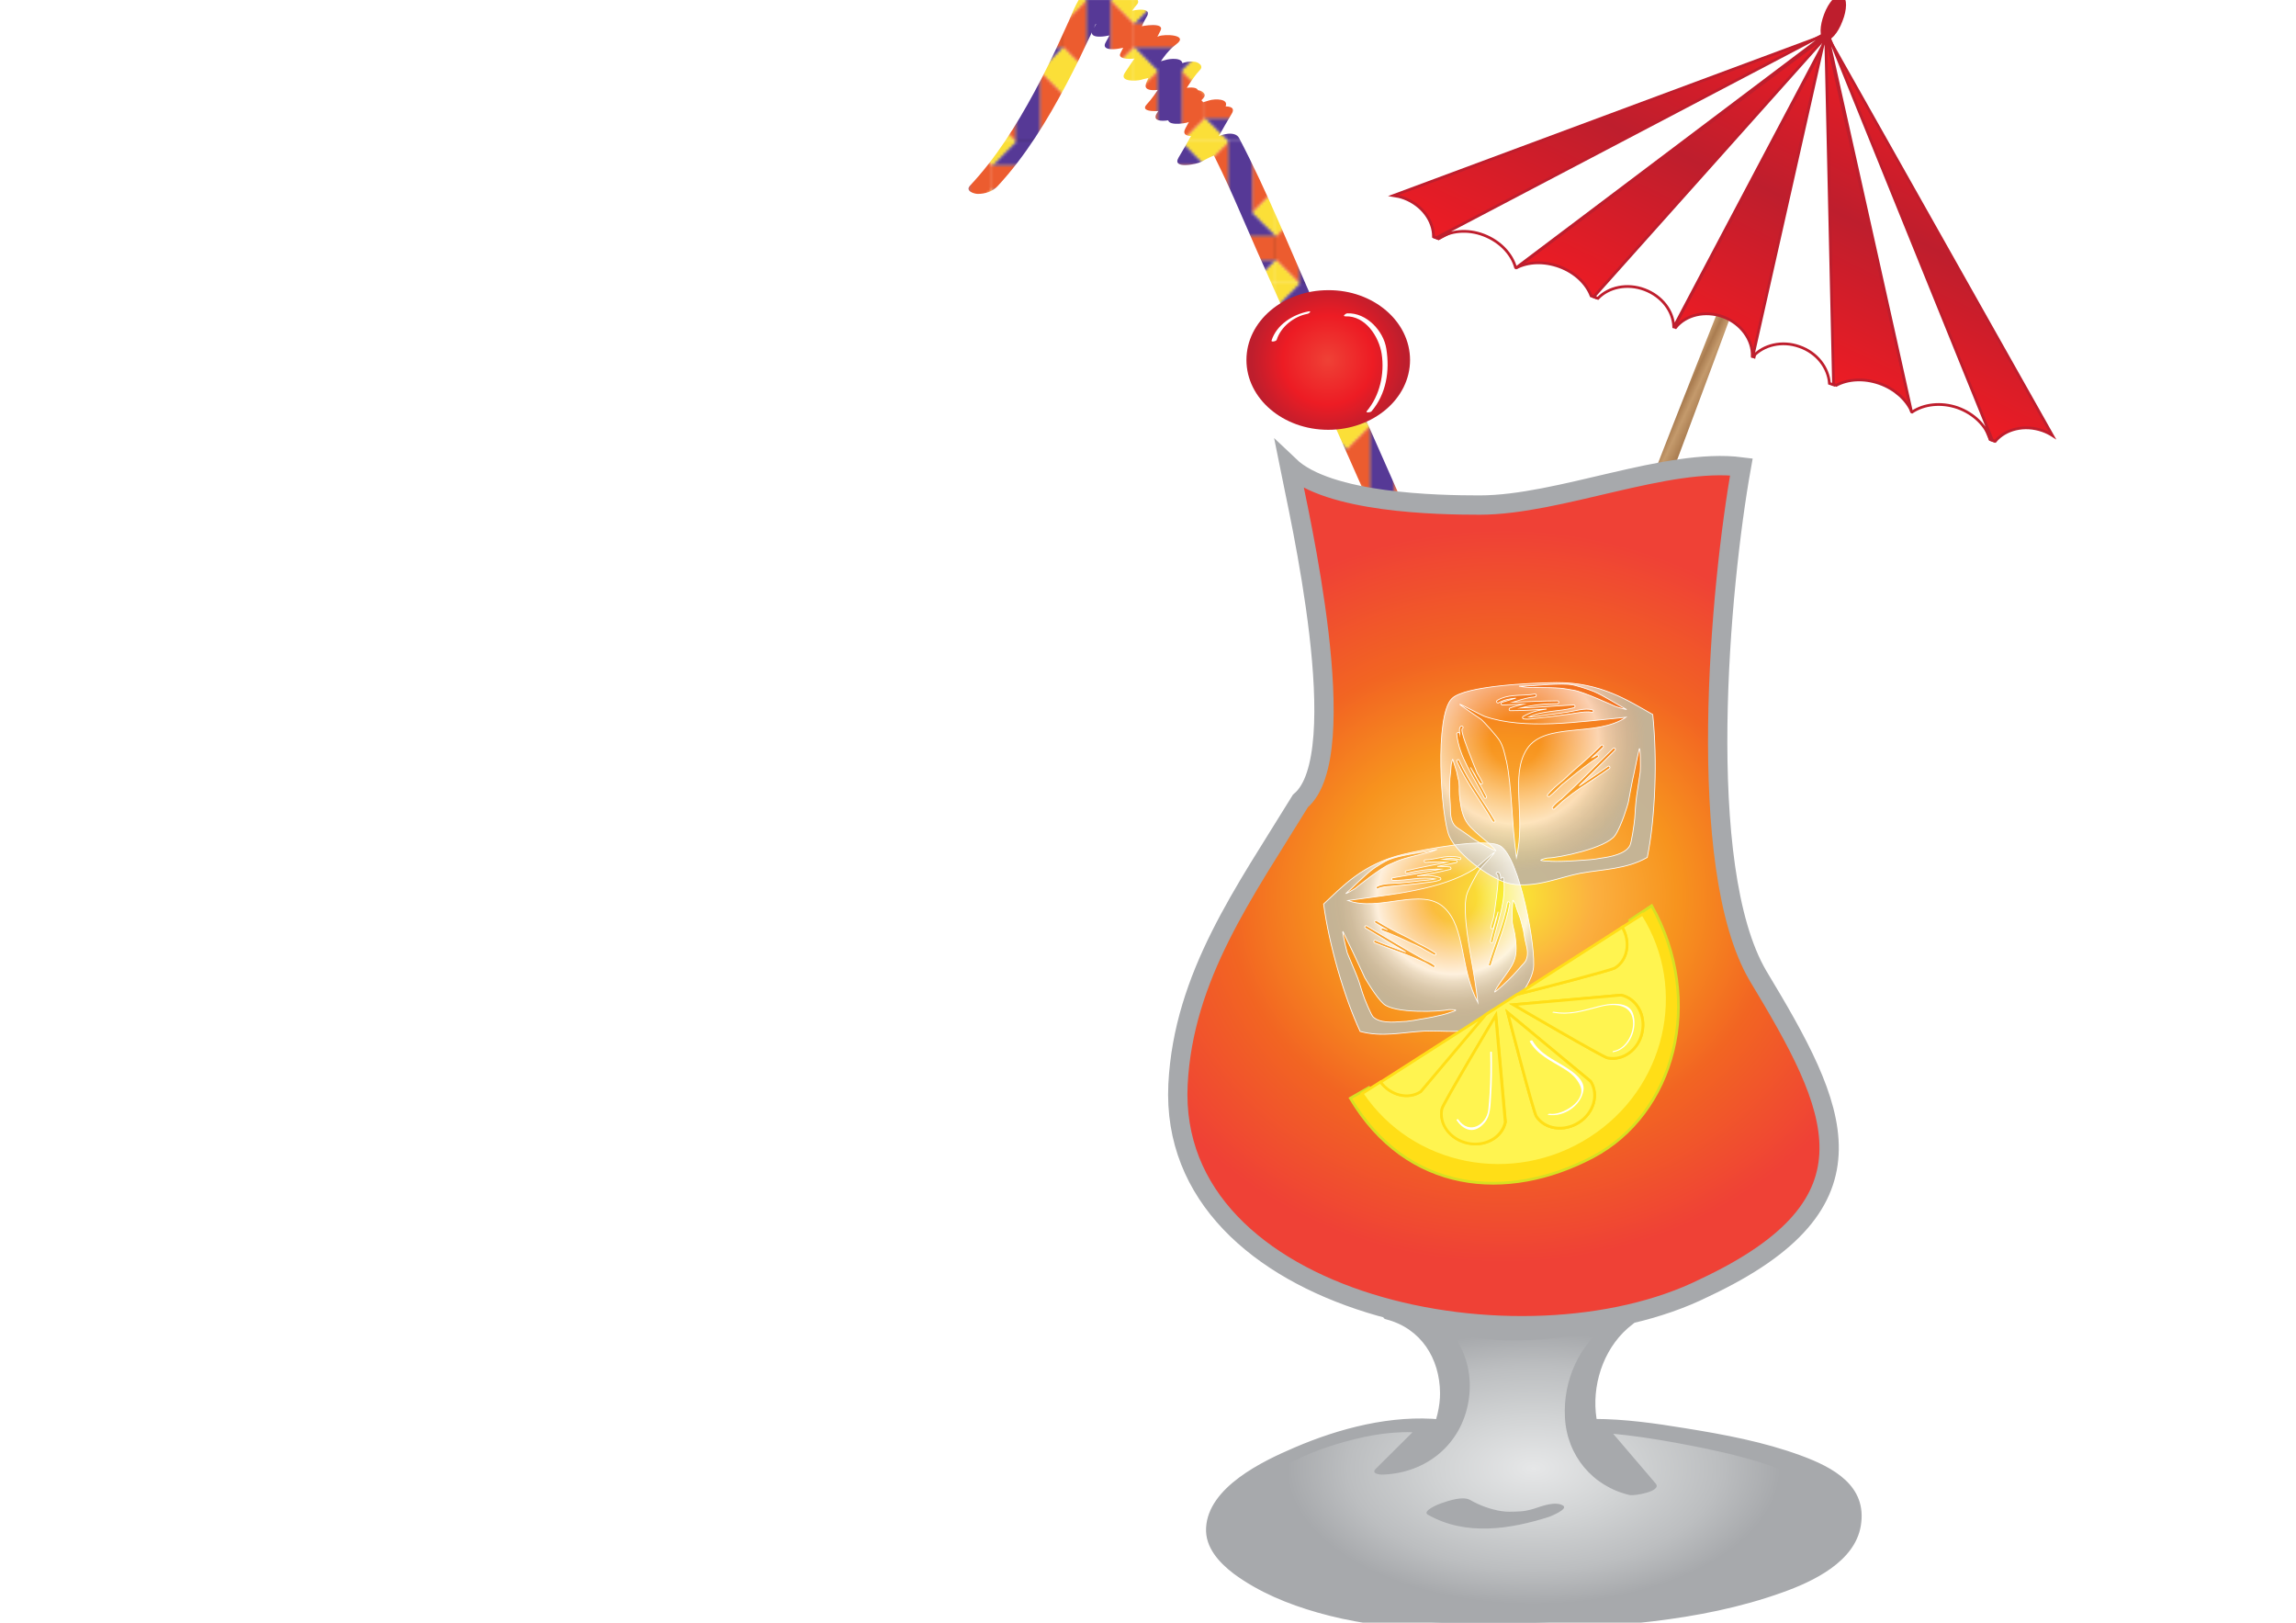 <?xml version="1.0" encoding="utf-8"?>
<!-- Generator: Adobe Illustrator 15.0.0, SVG Export Plug-In  -->
<!DOCTYPE svg PUBLIC "-//W3C//DTD SVG 1.1//EN" "http://www.w3.org/Graphics/SVG/1.1/DTD/svg11.dtd">
<svg version="1.1"
	 xmlns="http://www.w3.org/2000/svg" xmlns:xlink="http://www.w3.org/1999/xlink" xmlns:a="http://ns.adobe.com/AdobeSVGViewerExtensions/3.0/"
	 x="0px" y="0px" width="842px" height="595px" viewBox="-355.2 8.5 842 595" enable-background="new -355.2 8.5 842 595"
	 xml:space="preserve">
<defs>
	
		<pattern  x="-355.2" y="8.5" width="51.9" height="51.9" patternUnits="userSpaceOnUse" id="Octagons_Color" viewBox="0 -51.9 51.9 51.9" overflow="visible">
		<g>
			<polygon fill="none" points="0,0 0,-51.9 51.9,-51.9 51.9,0 			"/>
			<polygon fill="none" points="17.3,-25.9 25.9,-17.3 34.6,-25.9 25.9,-34.6 			"/>
			<polygon points="25.9,-43.2 0,-43.2 0,-34.6 25.9,-34.6 			"/>
			<polygon fill="#FBDF38" points="51.9,0 51.9,-8.6 43.2,0 			"/>
			<polygon points="8.6,-25.9 8.6,0 17.3,0 17.3,-25.9 			"/>
			<polygon fill="#FBDF38" points="0,0 8.6,0 0,-8.6 			"/>
			<polygon fill="#FBDF38" points="0,-34.6 0,-17.3 8.6,-25.9 			"/>
			<polygon fill="#FBDF38" points="34.6,-51.9 17.3,-51.9 25.9,-43.2 			"/>
			<polygon fill="#FBDF38" points="0,-51.9 0,-43.2 8.6,-51.9 			"/>
			<polygon fill="#FBDF38" points="17.3,-25.9 25.9,-17.3 34.6,-25.9 25.9,-34.6 			"/>
			<polygon points="43.2,-25.9 43.2,-51.9 34.6,-51.9 34.6,-25.9 			"/>
			<polygon points="25.9,-8.6 51.9,-8.6 51.9,-17.3 25.9,-17.3 			"/>
			<polygon fill="#FBDF38" points="51.9,-17.3 51.9,-34.6 43.2,-25.9 			"/>
			<polygon fill="#FBDF38" points="43.2,-51.9 51.9,-43.2 51.9,-51.9 			"/>
			<polygon fill="#FBDF38" points="17.3,0 34.6,0 25.9,-8.6 			"/>
			<polygon fill="#EC5C2F" points="0,-17.3 0,-8.6 8.6,0 8.6,-25.9 			"/>
			<polygon fill="#EC5C2F" points="25.9,-17.3 17.3,-25.9 17.3,0 25.9,-8.6 			"/>
			<polygon fill="#563996" points="34.6,0 43.2,0 51.9,-8.6 25.9,-8.6 			"/>
			<polygon fill="#563996" points="34.6,-25.9 25.9,-17.3 51.9,-17.3 43.2,-25.9 			"/>
			<polygon fill="#EC5C2F" points="43.2,-25.9 51.9,-34.6 51.9,-43.2 43.2,-51.9 			"/>
			<polygon fill="#EC5C2F" points="25.9,-34.6 34.6,-25.9 34.6,-51.9 25.9,-43.2 			"/>
			<polygon fill="#563996" points="17.3,-51.9 8.6,-51.9 0,-43.2 25.9,-43.2 			"/>
			<polygon fill="#563996" points="17.3,-25.9 25.9,-34.6 0,-34.6 8.6,-25.9 			"/>
			<polygon fill="#563996" points="8.6,-25.9 8.6,0 17.3,0 17.3,-25.9 			"/>
			<polygon fill="#EC5C2F" points="25.9,-8.6 51.9,-8.6 51.9,-17.3 25.9,-17.3 			"/>
			<polygon fill="#563996" points="34.6,-51.9 34.6,-25.9 43.2,-25.9 43.2,-51.9 			"/>
			<polygon fill="#EC5C2F" points="25.9,-43.2 0,-43.2 0,-34.6 25.9,-34.6 			"/>
		</g>
	</pattern>
</defs>
<g>
	<g>
		<path fill="url(#Octagons_Color)" d="M10.7,76.7c10.2-11,18.1-24,25.1-37.2c3.4-6.4,6.5-12.9,9.6-19.5c1.5-3.2,2.9-6.5,4.3-9.7
			c1.1-2.5,3.3-5.9,3.3-8.7c0-3.2-11-1.1-11,2.9c0,1.2,0,2.4,0,3.6c0,2.2,5.2,1.4,6.2,1.1c1.1-0.4,2.2-0.7,3.2-1.3
			c0.9-0.5,4.3-2.2,0.8-1.3c-1.7,0-3.4,0-5.1,0c0.2,0.1,0.4,0.2,0.6,0.2c-0.4-0.6-0.7-1.2-1.1-1.8C45.4,8.5,44.2,12,43,15.4
			c-1.4,4.1,8.6,1,9.8,0c2.4-1.9,5.6-2.6,8.1-4.6c-3.1-0.3-6.3-0.5-9.4-0.8c-2.4,2.7-3.9,6.1-5.8,9.2c-2.7,4.4,6.9,2.4,8.4,1.5
			c3.4-2,7.1-2.7,10.3-5.3c-3.1-0.3-6.3-0.5-9.4-0.8c-1.8,3-2.8,6.2-4.6,9.2c-2.7,4.4,6.9,2.4,8.4,1.5c2.5-1.4,5.4-1.8,8-2.8
			c-2.5-0.5-5.1-0.9-7.6-1.4c-1.2,2.3-2.3,4.6-3.5,6.9c-1.4,2.7,5.3,2.1,6.2,1.8c4-1.3,8.1-2.2,11.9-3.9c-2.2-1-4.3-1.9-6.5-2.9
			c-4.3,3.2-7.1,7.9-10,12.2c-2.2,3.4,4.2,3,5.8,2.6c3.4-1,7-1.3,10.4-2.3c-2.1-0.6-4.1-1.2-6.2-1.8c-0.4,2.1-1.7,3.7-2.3,5.7
			c-1,3.4,6.4,1.9,7.6,1.4c4-1.8,8.1-3,11.5-5.9c-3.1-0.3-6.3-0.5-9.4-0.8c-3.6,3.9-5.7,8.8-9.3,12.6c-3.3,3.5,6.2,2.5,7.2,2.1
			c3.2-1.1,6.3-2.5,9.4-4.1c-2.8-0.5-5.6-1-8.4-1.5c-1.4,2.4-3.2,4.5-4.6,6.9c-2.7,4.5,7.7,2.3,9.4,0.8c2.2-2,4.7-3.7,7-5.7
			c-3.1-0.3-6.3-0.5-9.4-0.8c-0.9,1-1.7,2.4-2.9,3.1c-1.3,0.9-3.5,3-1,4c2,0.9,4.2,0.7,6.3,0.1c1.2-0.3,2.3-0.8,3.4-1.4
			c1.2-0.6,2.9-0.8-0.2-0.1c-1.9-0.2-3.9-0.3-5.8-0.5c0.1,0.1,0.1,0.2,0.2,0.2c0-0.7,0-1.4,0-2.1c-0.8,1.1-1.5,2.3-2.3,3.4
			c-2.6,3.9,5.7,2.8,7.2,2.1c2.9-1.3,6-2,9-3c-1.9-0.9-3.8-1.7-5.8-2.6c-1.5,2.7-3.2,5.3-4.6,8c-2.5,4.7,7.7,2.4,9.4,0.8
			c2.2-2,4.7-3.7,7-5.7c-3.1-0.3-6.3-0.5-9.4-0.8C83.1,55.5,80.2,61,77,66.3c-2.6,4.4,6.9,2.4,8.4,1.5c3.7-2.2,7.9-3.5,11.6-5.7
			c-2.9,0-5.9,0-8.8,0c6.6,12.5,12,25.8,17.7,38.7c12.1,27,24.1,54,36,81c29.3,66.1,58.4,132.4,87.6,198.5
			c12.8,28.9,25.5,57.9,38.4,86.7c1.6,3.6,12.3,0.2,11-2.9c-22.5-50.2-44.5-100.6-66.7-150.9C184,249.2,155.8,185,127.3,121
			c-9.2-20.6-17.6-41.9-28.1-61.9c-1.5-2.8-6.8-1.3-8.8,0c-3.7,2.2-7.9,3.5-11.6,5.7c2.8,0.5,5.6,1,8.4,1.5
			c3.2-5.3,6.1-10.8,9.3-16.1c2.7-4.5-7.7-2.3-9.4-0.8c-2.2,2-4.7,3.7-7,5.7c3.1,0.3,6.3,0.5,9.4,0.8c1.5-2.7,3.2-5.3,4.6-8
			c1.8-3.4-3.9-3.2-5.8-2.6c-4,1.3-8.1,2.2-11.9,3.9c2.4,0.7,4.8,1.4,7.2,2.1c0.8-1.1,1.5-2.3,2.3-3.4c0.5-0.8,0.5-1.3,0-2.1
			c-0.1-0.1-0.1-0.2-0.2-0.2c-1-1.5-4.5-0.8-5.8-0.5C79,45.4,78,45.8,77,46.3c-1.4,0.7-2.5,0.5,0.6,0.1c1.2,0.1,2.4,0.2,3.6,0.3
			c-0.2-0.1-0.4-0.2-0.5-0.2c-0.3,1.3-0.7,2.7-1,4c2.6-1.7,4.3-3.7,6.4-6c1.3-1.5-0.3-2.6-1.7-2.9c-2.5-0.4-5.8,0.4-7.7,2.1
			c-2.2,2-4.7,3.7-7,5.7c3.1,0.3,6.3,0.5,9.4,0.8c1.4-2.4,3.2-4.5,4.6-6.9c2.7-4.5-6.9-2.2-8.4-1.5c-2.2,1.1-4.5,2-6.9,2.8
			c2.4,0.7,4.8,1.4,7.2,2.1c3.6-3.9,5.7-8.8,9.3-12.6c1.3-1.4-0.4-2.6-1.7-2.9c-2.6-0.5-5.7,0.4-7.7,2.1c-2,1.7-4.7,2.2-7,3.3
			c2.5,0.5,5.1,0.9,7.6,1.4c0.6-2.1,1.9-3.6,2.3-5.7c0.5-2.9-4.7-2.3-6.2-1.8c-3.4,1-7,1.3-10.4,2.3c1.9,0.9,3.8,1.7,5.8,2.6
			c2.5-3.8,4.9-8,8.6-10.7c4.7-3.5-4.4-3.8-6.5-2.9c-2.9,1.3-6,2-9,3c2.1,0.6,4.1,1.2,6.2,1.8c1.2-2.3,2.3-4.6,3.5-6.9
			c1.6-3.2-6.8-1.7-7.6-1.4c-3.6,1.4-7.1,2.1-10.5,4.1c2.8,0.5,5.6,1,8.4,1.5c1.8-3,2.8-6.2,4.6-9.2c2.8-4.6-7.8-2.1-9.4-0.8
			c-2.2,1.8-5.8,2.4-8.3,3.9c2.8,0.5,5.6,1,8.4,1.5c1.9-3.1,3.4-6.5,5.8-9.2C63,8.7,61.3,7.5,60,7.2c-2.6-0.5-5.7,0.4-7.7,2.1
			c-2.4,1.9-5.6,2.6-8.1,4.6c3.3,0,6.5,0,9.8,0c1.2-3.4,2.3-6.9,3.5-10.3c0.3-0.8-0.4-1.5-1.1-1.8c-2.1-0.9-4.1-0.7-6.3-0.1
			c-1.2,0.4-2.3,0.9-3.4,1.6c-1.7,1.1-4.7,2.4,0,0.8c2.1,0.4,4.1,0.7,6.2,1.1c0-1.2,0-2.4,0-3.6c0-3.2-11-1.1-11,2.9
			c0,1.8-2.5,5.5-3.2,7.2c-1.4,3.3-2.8,6.5-4.3,9.7c-3.2,7.1-6.6,14.1-10.3,20.9C17.5,54.5,10,66.5,0.5,76.6c-1.8,2,1.6,3,2.9,3
			C6.1,79.6,8.9,78.7,10.7,76.7L10.7,76.7z"/>
	</g>
</g>
<radialGradient id="SVGID_1_" cx="136.847" cy="120.237" r="28.917" gradientTransform="matrix(0.97 0 0 0.961 -0.924 24.974)" gradientUnits="userSpaceOnUse">
	<stop  offset="0" style="stop-color:#EF4136"/>
	<stop  offset="0.588" style="stop-color:#ED1C24"/>
	<stop  offset="1" style="stop-color:#BE1E2D"/>
	<a:midPointStop  offset="0" style="stop-color:#EF4136"/>
	<a:midPointStop  offset="0.5" style="stop-color:#EF4136"/>
	<a:midPointStop  offset="0.588" style="stop-color:#ED1C24"/>
	<a:midPointStop  offset="0.5" style="stop-color:#ED1C24"/>
	<a:midPointStop  offset="1" style="stop-color:#BE1E2D"/>
</radialGradient>
<path fill="url(#SVGID_1_)" d="M161.9,140.5c0,14.2-13.5,25.6-30,25.6c-16.6,0-30-11.5-30-25.6c0-14.2,13.5-25.6,30-25.6
	C148.4,114.8,161.9,126.3,161.9,140.5z"/>
<g>
	<g>
		<path fill="#FFFFFF" d="M138.2,124.5c7.3-0.3,12.3,7.4,13.3,13.8c1.1,7.3-0.7,15.3-5.5,21c-0.5,0.6,1.4,0.5,1.8,0
			c5.4-6.4,6.7-14.8,5.4-22.9c-1-6.6-7.3-13.3-14.3-13C138.3,123.4,136.9,124.5,138.2,124.5L138.2,124.5z"/>
	</g>
</g>
<g>
	<g>
		<path fill="#FFFFFF" d="M124.6,122.7c-5.7,1.1-11.7,4.9-13.5,10.7c-0.2,0.6,1.7,0.3,1.9-0.3c1.5-4.8,6.4-8.6,11.2-9.5
			C125.1,123.4,125.9,122.4,124.6,122.7L124.6,122.7z"/>
	</g>
</g>
<linearGradient id="SVGID_2_" gradientUnits="userSpaceOnUse" x1="249.749" y1="218.283" x2="233.69" y2="210.795">
	<stop  offset="0" style="stop-color:#C49A6C"/>
	<stop  offset="0.17" style="stop-color:#A97C50"/>
	<stop  offset="0.315" style="stop-color:#C49A6C"/>
	<stop  offset="0.479" style="stop-color:#A97C50"/>
	<stop  offset="0.715" style="stop-color:#C49A6C"/>
	<stop  offset="0.867" style="stop-color:#A97C50"/>
	<stop  offset="1" style="stop-color:#C49A6C"/>
	<a:midPointStop  offset="0" style="stop-color:#C49A6C"/>
	<a:midPointStop  offset="0.5" style="stop-color:#C49A6C"/>
	<a:midPointStop  offset="0.17" style="stop-color:#A97C50"/>
	<a:midPointStop  offset="0.5" style="stop-color:#A97C50"/>
	<a:midPointStop  offset="0.315" style="stop-color:#C49A6C"/>
	<a:midPointStop  offset="0.5" style="stop-color:#C49A6C"/>
	<a:midPointStop  offset="0.479" style="stop-color:#A97C50"/>
	<a:midPointStop  offset="0.5" style="stop-color:#A97C50"/>
	<a:midPointStop  offset="0.715" style="stop-color:#C49A6C"/>
	<a:midPointStop  offset="0.5" style="stop-color:#C49A6C"/>
	<a:midPointStop  offset="0.867" style="stop-color:#A97C50"/>
	<a:midPointStop  offset="0.5" style="stop-color:#A97C50"/>
	<a:midPointStop  offset="1" style="stop-color:#C49A6C"/>
</linearGradient>
<path fill="url(#SVGID_2_)" d="M207.5,305.7c0,0,2-12,3.3-15.8c14.1-42,63.8-166.8,63.8-166.8l4.7,1.8c0,0-46.4,125.8-63.8,166.8
	C213.9,295.4,207.5,305.7,207.5,305.7z"/>
<linearGradient id="SVGID_3_" gradientUnits="userSpaceOnUse" x1="205.483" y1="112.376" x2="262.72" y2="-4.978">
	<stop  offset="0" style="stop-color:#ED1C24"/>
	<stop  offset="0.5" style="stop-color:#BE1E2D"/>
	<stop  offset="1" style="stop-color:#ED1C24"/>
	<a:midPointStop  offset="0" style="stop-color:#ED1C24"/>
	<a:midPointStop  offset="0.5" style="stop-color:#ED1C24"/>
	<a:midPointStop  offset="0.5" style="stop-color:#BE1E2D"/>
	<a:midPointStop  offset="0.5" style="stop-color:#BE1E2D"/>
	<a:midPointStop  offset="1" style="stop-color:#ED1C24"/>
</linearGradient>
<path fill="url(#SVGID_3_)" stroke="#BE1E2D" stroke-miterlimit="10" d="M155.8,80.2c1.3,0.2,2.7,0.5,4,1
	c6.5,2.5,10.7,8.2,10.7,14.1l1.9,0.7l143.2-75.2L155.8,80.2z"/>
<linearGradient id="SVGID_4_" gradientUnits="userSpaceOnUse" x1="272.696" y1="135.235" x2="325.598" y2="26.77">
	<stop  offset="0" style="stop-color:#ED1C24"/>
	<stop  offset="0.5" style="stop-color:#BE1E2D"/>
	<stop  offset="1" style="stop-color:#ED1C24"/>
	<a:midPointStop  offset="0" style="stop-color:#ED1C24"/>
	<a:midPointStop  offset="0.5" style="stop-color:#ED1C24"/>
	<a:midPointStop  offset="0.5" style="stop-color:#BE1E2D"/>
	<a:midPointStop  offset="0.5" style="stop-color:#BE1E2D"/>
	<a:midPointStop  offset="1" style="stop-color:#ED1C24"/>
</linearGradient>
<path fill="url(#SVGID_4_)" stroke="#BE1E2D" stroke-miterlimit="10" d="M276.8,124.7c6.6,2.5,10.8,8.5,10.6,14.4l0.7,0.3
	l27.2-117.7l-56.5,106.7l0.5,0.2C263,124,270.1,122.2,276.8,124.7z"/>
<linearGradient id="SVGID_5_" gradientUnits="userSpaceOnUse" x1="230.244" y1="121.034" x2="286.134" y2="6.442">
	<stop  offset="0" style="stop-color:#ED1C24"/>
	<stop  offset="0.5" style="stop-color:#BE1E2D"/>
	<stop  offset="1" style="stop-color:#ED1C24"/>
	<a:midPointStop  offset="0" style="stop-color:#ED1C24"/>
	<a:midPointStop  offset="0.5" style="stop-color:#ED1C24"/>
	<a:midPointStop  offset="0.5" style="stop-color:#BE1E2D"/>
	<a:midPointStop  offset="0.5" style="stop-color:#BE1E2D"/>
	<a:midPointStop  offset="1" style="stop-color:#ED1C24"/>
</linearGradient>
<path fill="url(#SVGID_5_)" stroke="#BE1E2D" stroke-miterlimit="10" d="M216.7,106.3c5.7,2.1,9.9,6.2,11.6,10.7l1.9,0.7l85.4-96.9
	l-114.7,85.9l0,0C205.2,104.5,211,104.2,216.7,106.3z"/>
<path fill="#FFFFFF" stroke="#BE1E2D" stroke-miterlimit="10" d="M247.9,114.7c6.4,2.4,10.5,7.9,10.7,13.6l0.1,0l56.9-107.6
	l-86.3,96.6l1.5,0.6C234.7,113.8,241.5,112.3,247.9,114.7z"/>
<path fill="#FFFFFF" stroke="#BE1E2D" stroke-miterlimit="10" d="M188.9,94.7c6,2.3,10.3,6.9,11.7,11.9l0.2,0.1l115.1-86.8
	L171.5,95.7l0.8,0.3C176.6,93.1,182.9,92.4,188.9,94.7z"/>
<linearGradient id="SVGID_6_" gradientUnits="userSpaceOnUse" x1="329.813" y1="147.811" x2="376.954" y2="51.157">
	<stop  offset="0" style="stop-color:#ED1C24"/>
	<stop  offset="0.5" style="stop-color:#BE1E2D"/>
	<stop  offset="1" style="stop-color:#ED1C24"/>
	<a:midPointStop  offset="0" style="stop-color:#ED1C24"/>
	<a:midPointStop  offset="0.5" style="stop-color:#ED1C24"/>
	<a:midPointStop  offset="0.5" style="stop-color:#BE1E2D"/>
	<a:midPointStop  offset="0.5" style="stop-color:#BE1E2D"/>
	<a:midPointStop  offset="1" style="stop-color:#ED1C24"/>
</linearGradient>
<path fill="url(#SVGID_6_)" stroke="#BE1E2D" stroke-miterlimit="10" d="M397.5,168.2c-1.1-0.7-2.3-1.3-3.7-1.8
	c-6.6-2.3-13.5-0.6-17.3,3.9l-1.9-0.7l-60.3-149L397.5,168.2z"/>
<linearGradient id="SVGID_7_" gradientUnits="userSpaceOnUse" x1="304.098" y1="143.267" x2="354.39" y2="40.153">
	<stop  offset="0" style="stop-color:#ED1C24"/>
	<stop  offset="0.5" style="stop-color:#BE1E2D"/>
	<stop  offset="1" style="stop-color:#ED1C24"/>
	<a:midPointStop  offset="0" style="stop-color:#ED1C24"/>
	<a:midPointStop  offset="0.5" style="stop-color:#ED1C24"/>
	<a:midPointStop  offset="0.5" style="stop-color:#BE1E2D"/>
	<a:midPointStop  offset="0.5" style="stop-color:#BE1E2D"/>
	<a:midPointStop  offset="1" style="stop-color:#ED1C24"/>
</linearGradient>
<path fill="url(#SVGID_7_)" stroke="#BE1E2D" stroke-miterlimit="10" d="M334,149.1c-5.7-2-11.6-1.6-15.8,0.7l-1.9-0.7l-2-128.6
	l31.6,139l0,0C344,155.1,339.7,151.1,334,149.1z"/>
<path fill="#FFFFFF" stroke="#BE1E2D" stroke-miterlimit="10" d="M304.7,135.6c-6.4-2.3-13.2-0.6-17,3.6l-0.1,0l26.7-118.5
	l2.9,128.9l-1.5-0.5C315.3,143.3,311.1,137.8,304.7,135.6z"/>
<path fill="#FFFFFF" stroke="#BE1E2D" stroke-miterlimit="10" d="M362.7,158c-6.1-2.1-12.4-1.3-16.7,1.6l-0.2-0.1L314.6,19.7
	l60.9,150.3l-0.8-0.3C373.2,164.7,368.8,160.2,362.7,158z"/>
<path fill="#BE1E2D" stroke="#BE1E2D" stroke-miterlimit="10" d="M314.2,13.9c1.6-4.3,4.3-7.2,5.9-6.6c1.6,0.6,1.6,4.6-0.1,8.8
	c-1.6,4.3-4.3,7.3-5.9,6.6C312.5,22.1,312.6,18.1,314.2,13.9z"/>
<radialGradient id="SVGID_8_" cx="206.41" cy="325.566" r="124.59" gradientTransform="matrix(1.214 0 0 1.079 -54.359 -14.158)" gradientUnits="userSpaceOnUse">
	<stop  offset="6.060610e-003" style="stop-color:#F9ED32"/>
	<stop  offset="0.218" style="stop-color:#FBB040"/>
	<stop  offset="0.418" style="stop-color:#F7941E"/>
	<stop  offset="0.667" style="stop-color:#F26522"/>
	<stop  offset="1" style="stop-color:#EF4136"/>
	<a:midPointStop  offset="6.060610e-003" style="stop-color:#F9ED32"/>
	<a:midPointStop  offset="0.5" style="stop-color:#F9ED32"/>
	<a:midPointStop  offset="0.218" style="stop-color:#FBB040"/>
	<a:midPointStop  offset="0.5" style="stop-color:#FBB040"/>
	<a:midPointStop  offset="0.418" style="stop-color:#F7941E"/>
	<a:midPointStop  offset="0.5" style="stop-color:#F7941E"/>
	<a:midPointStop  offset="0.667" style="stop-color:#F26522"/>
	<a:midPointStop  offset="0.5" style="stop-color:#F26522"/>
	<a:midPointStop  offset="1" style="stop-color:#EF4136"/>
</radialGradient>
<path fill="url(#SVGID_8_)" stroke="#A7A9AC" stroke-width="7.087" stroke-miterlimit="10" d="M289.5,366.3
	c-23.4-39.9-13.9-143.2-6.1-186.6c-27.3-3.5-66.7,14-96,14c-15.3,0-55.4-0.7-69.7-14.3c3.3,16.6,24.1,106,4,122.8
	c-20.4,33.3-42.9,64.1-44.9,104c-3.9,81.5,126.8,107.5,193.1,74.5C336.3,449.5,318.8,414.9,289.5,366.3z"/>
<g>
	
		<radialGradient id="SVGID_9_" cx="207.194" cy="546.916" r="90.524" gradientTransform="matrix(1 0 0 0.55 0 246.112)" gradientUnits="userSpaceOnUse">
		<stop  offset="0" style="stop-color:#E6E7E8"/>
		<stop  offset="0.388" style="stop-color:#D1D3D4"/>
		<stop  offset="0.751" style="stop-color:#BCBEC0"/>
		<stop  offset="1" style="stop-color:#A7A9AC"/>
		<a:midPointStop  offset="0" style="stop-color:#E6E7E8"/>
		<a:midPointStop  offset="0.5" style="stop-color:#E6E7E8"/>
		<a:midPointStop  offset="0.388" style="stop-color:#D1D3D4"/>
		<a:midPointStop  offset="0.5" style="stop-color:#D1D3D4"/>
		<a:midPointStop  offset="0.751" style="stop-color:#BCBEC0"/>
		<a:midPointStop  offset="0.5" style="stop-color:#BCBEC0"/>
		<a:midPointStop  offset="1" style="stop-color:#A7A9AC"/>
	</radialGradient>
	<path fill="url(#SVGID_9_)" d="M157.6,490.1c31.4,7.6,24.6,56.1-3.3,56.6l15.4-15.3c-33.4-3.7-104.3,26.9-66.3,52.9
		c34,24,90,20,130,18c20-2,104-8,86-46c-8-16-76.4-25.1-92.4-25.1l19.9,23.3c-28-6-29.6-44.8-7.6-60.8c0,0-31.2,4.8-43,3.8
		C186.5,496.5,157.6,490.1,157.6,490.1z"/>
	<g>
		<path fill="#A7A9AC" d="M153.2,492.3c12.7,3.3,19.6,14.3,19.7,27c0.1,9.2-5.2,24.5-16.2,25c0.9,0.7,1.8,1.4,2.7,2.1
			c5.1-5.1,10.3-10.2,15.4-15.3c1.3-1.3-0.3-2-1.5-2.1c-18.1-1.8-37.3,3.2-53.8,10.3c-11.7,5-31.6,14.5-32.4,29.4
			c-0.4,7.2,4.8,12.8,10.2,16.9c9.1,6.7,19.8,11.1,30.7,14.2c23.8,6.8,49.2,7,73.7,6.3c32.2-0.9,66.2-2.7,96.8-13.7
			c11.2-4,26.5-11.2,28.7-24.4c2.5-14.8-10.3-21.5-22-25.8c-13.6-5-28.1-7.7-42.4-10c-11-1.8-22.2-3.4-33.4-3.4
			c-1.3,0-9.6,1.9-7.5,4.4c6.6,7.8,13.3,15.5,19.9,23.3c3.2-1.4,6.4-2.8,9.6-4.2c-26.8-6.3-27.6-43.3-7.9-58.2
			c3.3-2.5-1.3-2.9-3.3-2.6c-12.9,2-26.5,4.4-39.6,3.7c-12.8-0.7-26-4.4-38.5-7.2c-2.5-0.6-5.4,0.2-7.7,1.3
			C153.5,489.6,150.6,491.7,153.2,492.3c13.4,3,27.4,6.8,41.2,7.6c14.5,0.8,29.6-1.8,43.9-4c-1.1-0.9-2.2-1.7-3.3-2.6
			c-11,8.3-17,21.1-16.3,34.9c0.7,14,10.1,25.3,23.7,28.5c1.6,0.4,12-1.3,9.6-4.2c-6.6-7.8-13.3-15.5-19.9-23.3
			c-2.5,1.5-5,2.9-7.5,4.4c14.3,0.1,31.2,3.1,45.9,6.1c9,1.9,17.9,4.1,26.5,7.3c5.6,2,12.8,4.7,16.3,9.9
			c8.1,11.8-0.5,23.6-11.2,29.2c-13.4,7-29.4,9.4-44.2,11.4c-15.3,2.1-30.6,3-45.9,3.6c-25.1,1-50.8,0.9-75.2-5.7
			c-11.1-3-22-7.8-31.1-14.9c-5.4-4.2-9.3-10.4-7.1-17.4c2.1-6.9,8.7-11.7,14.5-15.4c7.7-4.9,16.4-8.2,25.1-10.6
			c9-2.5,18.6-4.1,28-3.2c-0.5-0.7-1-1.4-1.5-2.1c-5.1,5.1-10.3,10.2-15.4,15.3c-1.8,1.8,1.6,2.2,2.7,2.1
			c15.9-0.6,28.6-11,31.3-26.7c2.7-15.7-5.6-30.5-21.2-34.6c-2.5-0.6-5.5,0.2-7.7,1.3C153.4,489.6,150.7,491.7,153.2,492.3z"/>
	</g>
</g>
<g>
	
		<radialGradient id="SVGID_10_" cx="193.206" cy="563.576" r="12.139" gradientTransform="matrix(1 0 0 0.55 0 253.609)" gradientUnits="userSpaceOnUse">
		<stop  offset="0" style="stop-color:#E6E7E8"/>
		<stop  offset="0.388" style="stop-color:#D1D3D4"/>
		<stop  offset="0.751" style="stop-color:#BCBEC0"/>
		<stop  offset="1" style="stop-color:#A7A9AC"/>
		<a:midPointStop  offset="0" style="stop-color:#E6E7E8"/>
		<a:midPointStop  offset="0.5" style="stop-color:#E6E7E8"/>
		<a:midPointStop  offset="0.388" style="stop-color:#D1D3D4"/>
		<a:midPointStop  offset="0.5" style="stop-color:#D1D3D4"/>
		<a:midPointStop  offset="0.751" style="stop-color:#BCBEC0"/>
		<a:midPointStop  offset="0.5" style="stop-color:#BCBEC0"/>
		<a:midPointStop  offset="1" style="stop-color:#A7A9AC"/>
	</radialGradient>
	<path fill="url(#SVGID_10_)" d="M176.2,561.2c10,6,22,6,34,2"/>
	<g>
		<path fill="#A7A9AC" d="M168.4,563.9c13.9,7.9,30,5.4,44.5,0.8c0.5-0.2,7.4-2.9,5-4.2c-2.8-1.6-7.8,0.3-10.5,1.2
			c-8,2.5-16.3,0.9-23.5-3.2c-2.7-1.5-7.9,0.3-10.5,1.2C172.9,559.8,166.1,562.5,168.4,563.9L168.4,563.9z"/>
	</g>
</g>
<radialGradient id="SVGID_11_" cx="207.634" cy="265.839" r="49.32" gradientTransform="matrix(0.97 0 0 0.961 -0.924 24.974)" gradientUnits="userSpaceOnUse">
	<stop  offset="0" style="stop-color:#FFFFFF;stop-opacity:0"/>
	<stop  offset="0.188" style="stop-color:#FFFFFF;stop-opacity:0"/>
	<stop  offset="0.636" style="stop-color:#FFFFFF;stop-opacity:0.651"/>
	<stop  offset="0.699" style="stop-color:#EAE5DB;stop-opacity:0.703"/>
	<stop  offset="0.78" style="stop-color:#D8CFBE;stop-opacity:0.77"/>
	<stop  offset="0.859" style="stop-color:#CCC0AA;stop-opacity:0.834"/>
	<stop  offset="0.934" style="stop-color:#C5B89F;stop-opacity:0.896"/>
	<stop  offset="1" style="stop-color:#C2B59B;stop-opacity:0.95"/>
	<a:midPointStop  offset="0" style="stop-color:#FFFFFF;stop-opacity:0"/>
	<a:midPointStop  offset="0.5" style="stop-color:#FFFFFF;stop-opacity:0"/>
	<a:midPointStop  offset="0.188" style="stop-color:#FFFFFF;stop-opacity:0"/>
	<a:midPointStop  offset="0.561" style="stop-color:#FFFFFF;stop-opacity:0"/>
	<a:midPointStop  offset="0.636" style="stop-color:#FFFFFF;stop-opacity:0.651"/>
	<a:midPointStop  offset="0.319" style="stop-color:#FFFFFF;stop-opacity:0.651"/>
	<a:midPointStop  offset="1" style="stop-color:#C2B59B;stop-opacity:0.95"/>
</radialGradient>
<path fill-rule="evenodd" clip-rule="evenodd" fill="url(#SVGID_11_)" stroke="#FFFFFF" stroke-width="0.283" stroke-miterlimit="10" d="
	M250.9,270.5c-8.9-5-19-11.8-35.3-11.7c-9.4,0.1-33.5,1.2-38.3,5.8c-6.5,6.2-4.1,43.3-1,50.5c3.1,7.1,16.1,16.4,22.6,17.5
	c9.1,1.6,18-2.5,25.5-3.9c8.3-1.5,16.7-1.4,24.5-5.8C251.9,308.2,252.6,286.7,250.9,270.5z M202,260.1l5-0.2c0.4,0,10.5-1,14.4-0.3
	c0.8,0.1,5.7,1.5,8,2.5c3.5,1.5,8.5,4.7,11.8,6.5c0.6,0.3-3.5-0.8-4.1-1.1c-0.3-0.1-11.7-5.4-15.2-5.9c-4.4-0.7-4-1-15.7-1
	C204.8,260.6,201.4,260.1,202,260.1z M193.9,265.3c3.7-2.2,8.1-1.7,12.2-2.1c0.5-0.1,0.9-0.1,1.4-0.2c0,0,0.1,0,0.1,0c0,0,0,0,0,0
	c0,0,0.1,0,0.1,0c0.6-0.1,0.7,0.9,0.1,1c-0.5,0.1-1,0.2-1.5,0.2c-2.3,0.4-4.6,1.1-6.8,1.8c5.5-0.2,11-0.5,16.5-0.5c0.6,0,0.6,1,0,1
	c-4.6,0-9.1,0.5-13.5,1.6c6.5-0.2,12.9-0.8,19.4-1.1c0.6,0,0.7,0.8,0.1,1c-5.4,1.5-11.4,1-16.5,3.4c2.1,0,4.4-0.5,6.3-0.7
	c2.7-0.3,5.3-0.7,8-1.1c2.7-0.4,6.3-1.6,9-0.8c0.6,0.2,0.3,1.1-0.3,0.9c-1.5-0.4-3.7,0-5.2,0.2c-2.3,0.4-4.6,0.7-6.9,1
	c-2.2,0.3-4.4,0.6-6.6,0.8c-2.1,0.2-4.2,0.7-6.3,0.4c-0.4-0.1-0.5-0.7-0.1-0.9c2.7-1.6,5.6-2.3,8.6-2.7c-4.4,0.3-8.8,0.6-13.3,0.6
	c-0.6,0-0.6-0.8-0.1-1c1.6-0.6,3.2-1,4.8-1.4c-2.5,0.1-5,0.2-7.6,0.3c-0.6,0-0.7-0.8-0.1-1c1.7-0.5,3.3-1,5-1.5
	c-2.2,0.2-4.4,0.6-6.3,1.7C193.8,266.5,193.3,265.7,193.9,265.3z M180,277.3c0.1,0.2,0.2,0.3,0.2,0.5c-0.3-1.4-0.3-2.6,0.4-3
	c0.6-0.3,1.1,0.6,0.5,0.8c-1,0.5,2.6,9.2,2.9,10c0.8,2,1.6,4.2,2.5,6.3c0.7,1.1,1.3,2.2,1.9,3.4c0.3,0.6-0.5,1-0.8,0.5
	c-0.8-1-1.4-2.2-2-3.4c-0.5-0.8-1-1.6-1.5-2.5c1.9,3.6,4,7,5.8,10.6c0.3,0.6-0.6,1.1-0.8,0.5c-3.8-7.6-9.2-14.8-10.1-23.4
	C179,277.1,179.8,276.9,180,277.3z M184.5,315.7c-0.3-0.3-5.1-3.6-4.9-3.4c-0.6-0.4-1-0.7-1.5-1.3c-1.3-1.8-1.4-4.1-1.4-6.2
	c0-1.5-0.2-3.3-0.3-5.2c0-0.1,0-0.7,0-0.9c0-0.9,0.1-4.4,0.1-4.6c0.2-1.3,0.5-5,0.5-5.3c0-0.2,0.6-2.5,0.6-1.8
	c0.1,0.4,1.4,4.4,1.4,4.5c0.2,0.8,0.5,2.4,0.5,2.4c0.7,1.9,0.3,4,0.5,6c0.3,3,0.7,6.2,2,8.9c2.1,4.4,8.4,7.8,11.4,11.6
	C193.9,321.1,186.8,317.3,184.5,315.7z M192.2,309.8c-4.3-7.4-9.6-14.2-13.1-22c-0.3-0.6,0.6-1.1,0.8-0.5c3.5,7.8,8.8,14.6,13.1,22
	C193.4,309.8,192.6,310.3,192.2,309.8z M204.8,283.1c-6.4,9.7-0.3,25.1-3.9,39.9c-1.8-13.3-1.6-25.8-3.7-35.7c0-0.1-0.1-0.1-0.1-0.2
	c-0.5-2.4-1.1-5-2.4-7.1c-0.9-1.5-6-7.2-6.7-7.7c-0.4-0.3-8.2-5.6-8-5.6c0.6,0,7.9,4,9.3,4.5c14.7,5,34.4,2,51.8,0.3
	C230.4,278.9,211.4,273.1,204.8,283.1z M234.5,289.5c0.5-0.4,1,0.5,0.5,0.8c-3.5,2.5-7.1,4.8-10.7,7.2c-1.9,1.3-3.8,2.7-5.5,4.1
	c-0.3,0.3-0.7,0.5-1,0.8c-1,0.9-1.9,1.8-2.9,2.7c-0.4,0.4-1.1-0.1-0.8-0.6c0.8-1.2,1.9-2,3-2.9c0.1,0,0.1-0.1,0.2-0.1
	c6.5-6,12.8-12.4,19.1-18.6c0.4-0.4,1.1,0.2,0.7,0.7c-4.4,4.4-8.8,8.7-13.2,13.1C227.4,294.3,231,292,234.5,289.5z M230.3,285.4
	c0.5-0.3,1,0.5,0.5,0.8c-3.5,2.3-6.8,4.9-10,7.5c-1.1,0.9-2.1,1.7-3.2,2.6c-1.5,1.4-2.9,2.9-4.5,4.2c-0.5,0.4-1.1-0.2-0.7-0.7
	c1.6-1.9,3.5-3.5,5.5-5.1c1.5-1.4,3-2.8,4.6-4.2c3.3-2.8,6.5-5.7,9.5-8.7c0.4-0.4,1.1,0.2,0.7,0.7c-1.3,1.3-2.7,2.6-4,3.8
	C229.3,286.1,229.8,285.7,230.3,285.4z M246.3,291.7c0,0-0.9,5.8-1.3,8.6c-0.4,2.9-0.5,5.5-0.7,8.3c-0.2,2.2-1.2,9-1.8,10
	c-1.7,3.1-7.1,4.1-10.8,4.6c-1.1,0.2-2.3,0.4-3.5,0.5c-1.3,0.1-2.6,0.2-4,0.3c-0.3,0-8.4,0.7-12.2,0.2c-0.2,0.1-1.9-0.1-2.1-0.2
	c-0.5-0.2,1.9-0.8,1.9-0.8c0.1,0,0.5-0.1,0.7-0.1c3.5,0,21.3-3.5,24.6-8.3c2.4-3.5,4.8-11.8,4.8-11.9c0.7-3.7,1.4-7.7,2.3-11.6
	c0.3-1.7,1-4.8,1.7-8C246.4,281.2,246.5,290.2,246.3,291.7z"/>
<radialGradient id="SVGID_12_" cx="-130.357" cy="367.296" r="45.618" gradientTransform="matrix(-0.942 0.229 0.232 0.933 -30.162 24.992)" gradientUnits="userSpaceOnUse">
	<stop  offset="0" style="stop-color:#FFFFFF;stop-opacity:0"/>
	<stop  offset="0.188" style="stop-color:#FFFFFF;stop-opacity:0"/>
	<stop  offset="0.636" style="stop-color:#FFFFFF;stop-opacity:0.83"/>
	<stop  offset="0.699" style="stop-color:#EAE5DB;stop-opacity:0.851"/>
	<stop  offset="0.78" style="stop-color:#D8CFBE;stop-opacity:0.877"/>
	<stop  offset="0.859" style="stop-color:#CCC0AA;stop-opacity:0.904"/>
	<stop  offset="0.934" style="stop-color:#C5B89F;stop-opacity:0.928"/>
	<stop  offset="1" style="stop-color:#C2B59B;stop-opacity:0.95"/>
	<a:midPointStop  offset="0" style="stop-color:#FFFFFF;stop-opacity:0"/>
	<a:midPointStop  offset="0.5" style="stop-color:#FFFFFF;stop-opacity:0"/>
	<a:midPointStop  offset="0.188" style="stop-color:#FFFFFF;stop-opacity:0"/>
	<a:midPointStop  offset="0.561" style="stop-color:#FFFFFF;stop-opacity:0"/>
	<a:midPointStop  offset="0.636" style="stop-color:#FFFFFF;stop-opacity:0.83"/>
	<a:midPointStop  offset="0.319" style="stop-color:#FFFFFF;stop-opacity:0.83"/>
	<a:midPointStop  offset="1" style="stop-color:#C2B59B;stop-opacity:0.95"/>
</radialGradient>
<path fill-rule="evenodd" clip-rule="evenodd" fill="url(#SVGID_12_)" stroke="#FFFFFF" stroke-width="0.283" stroke-miterlimit="10" d="
	M143.6,386.7c8,2.2,15.5,0.3,23.3-0.1c7.1-0.4,16,1.3,23.8-2.1c5.5-2.4,15.2-13.6,16.4-20.6c1.2-7.2-5-41-12.1-45.2
	c-5.3-3.1-27.3,1.1-35.7,3.1c-14.7,3.5-22.2,11.8-29.1,18.2C132.2,354.9,137.7,374,143.6,386.7z M168.1,321.2
	c-10.4,2.5-10,2.7-13.8,4.3c-3.1,1.2-12.2,8.5-12.4,8.7c-0.5,0.4-3.9,2.3-3.5,1.9c2.6-2.3,6.4-6.2,9.2-8.4c1.8-1.5,5.9-3.8,6.6-4
	c3.4-1.5,12.7-2.8,13-2.8l4.5-0.9C172.3,319.8,169.3,321,168.1,321.2z M179.9,323.7c-2-0.6-4-0.5-6-0.1c1.6,0.1,3.2,0.2,4.8,0.3
	c0.5,0,0.6,0.8,0.1,0.9c-2.3,0.5-4.6,1-6.9,1.4c1.5,0,3,0,4.6,0.2c0.5,0.1,0.6,0.8,0.1,0.9c-4,1-8,1.7-12.1,2.4
	c2.8-0.3,5.6-0.3,8.4,0.6c0.3,0.1,0.5,0.7,0.1,0.8c-1.8,0.8-3.8,0.8-5.7,1.1c-2,0.3-4.1,0.5-6.1,0.7c-2.1,0.2-4.3,0.4-6.4,0.6
	c-1.4,0.1-3.4,0.2-4.7,0.9c-0.5,0.3-0.9-0.5-0.4-0.8c2.3-1.3,5.7-1.1,8.3-1.3c2.5-0.2,5-0.5,7.4-0.8c1.8-0.2,4-0.3,5.8-0.7
	c-5.1-1-10.4,0.7-15.6,0.5c-0.5,0-0.6-0.8-0.1-0.9c5.9-1.1,11.8-2,17.7-3.2c-4.2-0.1-8.4,0.5-12.5,1.5c-0.6,0.1-0.8-0.7-0.2-0.9
	c4.9-1.2,9.9-2.1,14.9-3.1c-2.2-0.1-4.4-0.2-6.5-0.1c-0.5,0.1-0.9,0.1-1.4,0.1c-0.5,0-0.6-0.8-0.1-0.9c0,0,0.1,0,0.1,0c0,0,0,0,0,0
	c0,0,0.1,0,0.1,0c0.4,0,0.8-0.1,1.3-0.1c3.8-0.5,7.6-1.9,11.4-0.7C180.8,323,180.5,323.9,179.9,323.7z M196.2,330.6
	c1.1,8-2.1,15.6-3.9,23.3c-0.1,0.6-1,0.3-0.9-0.3c0.8-3.6,2-7.2,2.8-10.8c-0.2,0.9-0.5,1.7-0.8,2.5c-0.3,1.2-0.6,2.4-1,3.5
	c-0.2,0.5-1,0.3-0.9-0.3c0.3-1.2,0.6-2.3,1-3.5c0.4-2.1,0.6-4.2,0.9-6.2c0.1-0.8,1.4-9.4,0.4-9.6c-0.6-0.1-0.3-1,0.3-0.9
	c0.8,0.1,1,1.2,1.1,2.6c0-0.2,0.1-0.3,0.1-0.5C195.5,330.1,196.2,330.1,196.2,330.6z M192.9,372.2c1.8-4,6.7-8.5,7.6-12.9
	c0.6-2.7,0.2-5.7-0.2-8.4c-0.3-1.8-1.1-3.6-0.9-5.5c0,0-0.1-1.5-0.1-2.3c0-0.1,0.3-4,0.3-4.4c-0.1-0.6,1,1.3,1,1.5
	c0,0.3,1.1,3.5,1.6,4.7c0.1,0.1,0.9,3.3,1.1,4.1c0.1,0.2,0.2,0.7,0.2,0.8c0.3,1.7,0.5,3.3,0.9,4.7c0.5,1.9,0.9,4,0.1,5.9
	c-0.2,0.6-0.6,1-1,1.5c0.2-0.3-3.4,3.8-3.7,4.1C198.1,367.9,192.6,372.9,192.9,372.2z M190.7,362.1c2.2-7.6,5.5-14.8,6.9-22.6
	c0.1-0.6,1-0.3,0.9,0.3c-1.4,7.8-4.6,15.1-6.9,22.6C191.4,362.9,190.5,362.7,190.7,362.1z M139.1,338.7c16-2.2,34.3-3.9,46.5-11.6
	c1.1-0.8,6.8-6,7.4-6.1c0.2,0-5.7,6.4-5.9,6.8c-0.5,0.6-3.8,6.8-4.3,8.4c-0.7,2.2-0.7,4.6-0.6,6.9c0,0.1,0,0.1,0,0.2
	c0.3,9.3,3.2,20.6,4.6,32.9c-6.6-12.5-4.5-27.6-12.4-34.9C166.2,333.6,150.4,343,139.1,338.7z M160.3,357.6c-5-2.9-9.9-5.9-14.8-8.8
	c-0.5-0.3,0-1.1,0.5-0.8c7.1,4.2,14.1,8.5,21.3,12.5c0.1,0,0.1,0.1,0.2,0.1c1.2,0.5,2.4,1,3.4,1.9c0.4,0.4-0.1,0.9-0.6,0.7
	c-1.1-0.6-2.2-1.2-3.2-1.8c-0.4-0.1-0.7-0.3-1.1-0.5c-1.9-0.9-3.9-1.7-5.9-2.5c-3.7-1.4-7.5-2.7-11.2-4.2c-0.5-0.2-0.3-1.1,0.3-0.9
	C152.8,354.9,156.6,356.2,160.3,357.6z M153.6,349.5c-1.5-0.8-3-1.7-4.5-2.6c-0.5-0.3,0-1.1,0.5-0.8c3.4,2.1,6.9,4,10.5,5.7
	c1.7,0.8,3.4,1.8,5,2.7c2.1,1,4.2,2.1,6.1,3.4c0.5,0.3,0.1,1-0.5,0.8c-1.7-0.9-3.3-1.8-5-2.8c-1.2-0.6-2.3-1.1-3.5-1.6
	c-3.5-1.7-7-3.3-10.6-4.6c-0.5-0.2-0.3-1.1,0.3-0.9C152.5,349,153.1,349.2,153.6,349.5z M137.4,350.3c1.3,2.7,2.6,5.4,3.3,6.8
	c1.6,3.3,3.1,6.7,4.6,9.9c0.1,0.1,4,7,6.9,9.6c4,3.6,20.7,2.9,23.9,2.1c0.2,0,0.6,0,0.7,0c0,0,2.2,0,1.8,0.3
	c-0.1,0.2-1.6,0.7-1.8,0.7c-3.3,1.3-10.8,2.5-11,2.5c-1.2,0.2-2.4,0.5-3.6,0.6c-1.1,0.2-2.1,0.3-3.2,0.3c-3.4,0.3-8.4,0.6-10.7-1.8
	c-0.7-0.7-3.2-6.6-3.8-8.6c-0.8-2.5-1.4-4.8-2.5-7.3c-1-2.4-3.1-7.4-3.1-7.4C138.5,356.7,136.6,348.6,137.4,350.3z"/>
<path fill="#FFDE17" stroke="#D7DF23" stroke-miterlimit="10" d="M164,413.6c-4.9,3.2-13.1,0-17.2-6.3l-6.8,3.9
	c20.7,34.7,57.4,38.2,89,21.5c29.7-15.7,41.3-56.9,21.5-92.1l-8,5.3c3.6,6.8,2.6,14.8-2.4,18.1"/>
<path fill="#FFF450" stroke="#FFDE17" stroke-miterlimit="10" d="M228,425.9c28.1-18,36.6-54.7,19.2-82.2l-7.5,4.8
	c3.1,5.4,2,11.9-2.7,14.9c-1.4,0.9-27.4,7.6-35.8,9.7l-11.7,7.5l-23.7,28.1c-4.6,3-11,1.4-14.7-3.5l-6.8,4.3
	C162.6,436.7,199.8,444,228,425.9z M239.3,373.4c5.6,1.2,9.1,7.3,7.7,13.7c-1.4,6.3-7.1,10.5-12.7,9.3c-1.9-0.4-34.5-19.5-34.5-19.5
	L239.3,373.4z M183.1,427.6c-6.4-1.4-10.6-7-9.4-12.6c0.4-1.9,19.7-34.2,19.7-34.2l3.5,39.1C195.7,425.6,189.5,429,183.1,427.6z
	 M197.7,379.8l30.4,25.2c3.1,4.8,1.2,11.5-4.3,15.1c-5.5,3.5-12.5,2.5-15.6-2.3C207.1,416.1,197.7,379.8,197.7,379.8z"/>
<path fill="#FFF450" stroke="#FFDE17" stroke-miterlimit="10" d="M165.8,408.8l23.7-28.1l-38.4,24.6
	C154.8,410.2,161.2,411.8,165.8,408.8z"/>
<path fill="#FFF450" stroke="#FFDE17" stroke-miterlimit="10" d="M193.3,380.9c0,0-19.3,32.3-19.7,34.2c-1.2,5.6,3,11.2,9.4,12.6
	c6.4,1.4,12.6-2.1,13.8-7.7L193.3,380.9z"/>
<path fill="#FFF450" stroke="#FFDE17" stroke-miterlimit="10" d="M223.8,420.1c5.5-3.5,7.4-10.3,4.3-15.1l-30.4-25.2
	c0,0,9.4,36.3,10.5,38C211.3,422.6,218.3,423.6,223.8,420.1z"/>
<path fill="#FFF450" stroke="#FFDE17" stroke-miterlimit="10" d="M247,387.1c1.4-6.4-2.1-12.5-7.7-13.7l-39.5,3.5
	c0,0,32.6,19.1,34.5,19.5C240,397.6,245.7,393.4,247,387.1z"/>
<path fill="#FFF450" stroke="#FFDE17" stroke-miterlimit="10" d="M239.7,348.5l-38.4,24.6c8.3-2.1,34.4-8.8,35.8-9.7
	C241.7,360.5,242.9,353.9,239.7,348.5z"/>
<g>
	<path fill-rule="evenodd" clip-rule="evenodd" fill="#FFF450" d="M179.2,419.1c4.2,6.9,10.6,2.8,11.7-3.7
		c0.8-6.4,0.9-14.4,0.7-21.1"/>
	<g>
		<path fill="#FFFFFF" d="M179,419.3c2.9,4.2,6.9,4.9,10.3,0.8c2.1-2.5,2.1-6.2,2.3-9.3c0.4-5.5,0.4-11,0.3-16.5
			c0-0.3-0.6-0.2-0.6,0c0.1,5,0.1,9.9-0.2,14.8c-0.1,2.1-0.3,4.2-0.5,6.3c-0.6,5.5-7,9.5-11.1,3.5C179.3,418.8,178.8,419,179,419.3
			L179,419.3z"/>
	</g>
</g>
<g>
	<path fill-rule="evenodd" clip-rule="evenodd" fill="#FFF450" d="M212.9,417.1c5.6,1.4,14.7-5.9,11.5-11.6
		c-3.3-6.4-14.4-7.9-18-15.2"/>
	<g>
		<path fill="#FFFFFF" d="M212.6,417.3c5.6,0.9,12-3.3,12.9-9c0.6-3.7-3.7-6.7-6.4-8.4c-4.5-2.9-9.5-4.9-12.3-9.8
			c-0.2-0.3-1.1,0.1-1,0.3c2.7,4.8,7.8,7.1,12.4,9.9c2.6,1.6,4.8,3.4,6.1,6.3c2.5,5.7-6.8,11-11.1,10.3
			C212.9,416.8,212,417.2,212.6,417.3L212.6,417.3z"/>
	</g>
</g>
<g>
	<path fill-rule="evenodd" clip-rule="evenodd" fill="#FFF450" d="M236.4,394.1c6.5-0.5,10.8-13.4,4.5-16.6
		c-3.4-1.7-9.3-0.1-12.7,0.9c-5.5,2-8.3,2.4-13.9,1.3"/>
	<g>
		<path fill="#FFFFFF" d="M236.4,394.3c6.1-1,9.2-8.9,7.2-14.3c-1.2-3.2-4.8-3.5-7.6-3.4c-2.2,0.1-4.5,0.7-6.7,1.3
			c-5.2,1.4-9.3,2.5-14.8,1.6c-0.2,0-0.6,0.3-0.3,0.3c6.6,1.2,11.3-0.6,17.7-2.2c5.7-1.4,11.8-0.6,11.8,6.2c0,4.1-2.8,9.4-7.3,10.1
			C236.2,394,236,394.4,236.4,394.3L236.4,394.3z"/>
	</g>
</g>
</svg>
